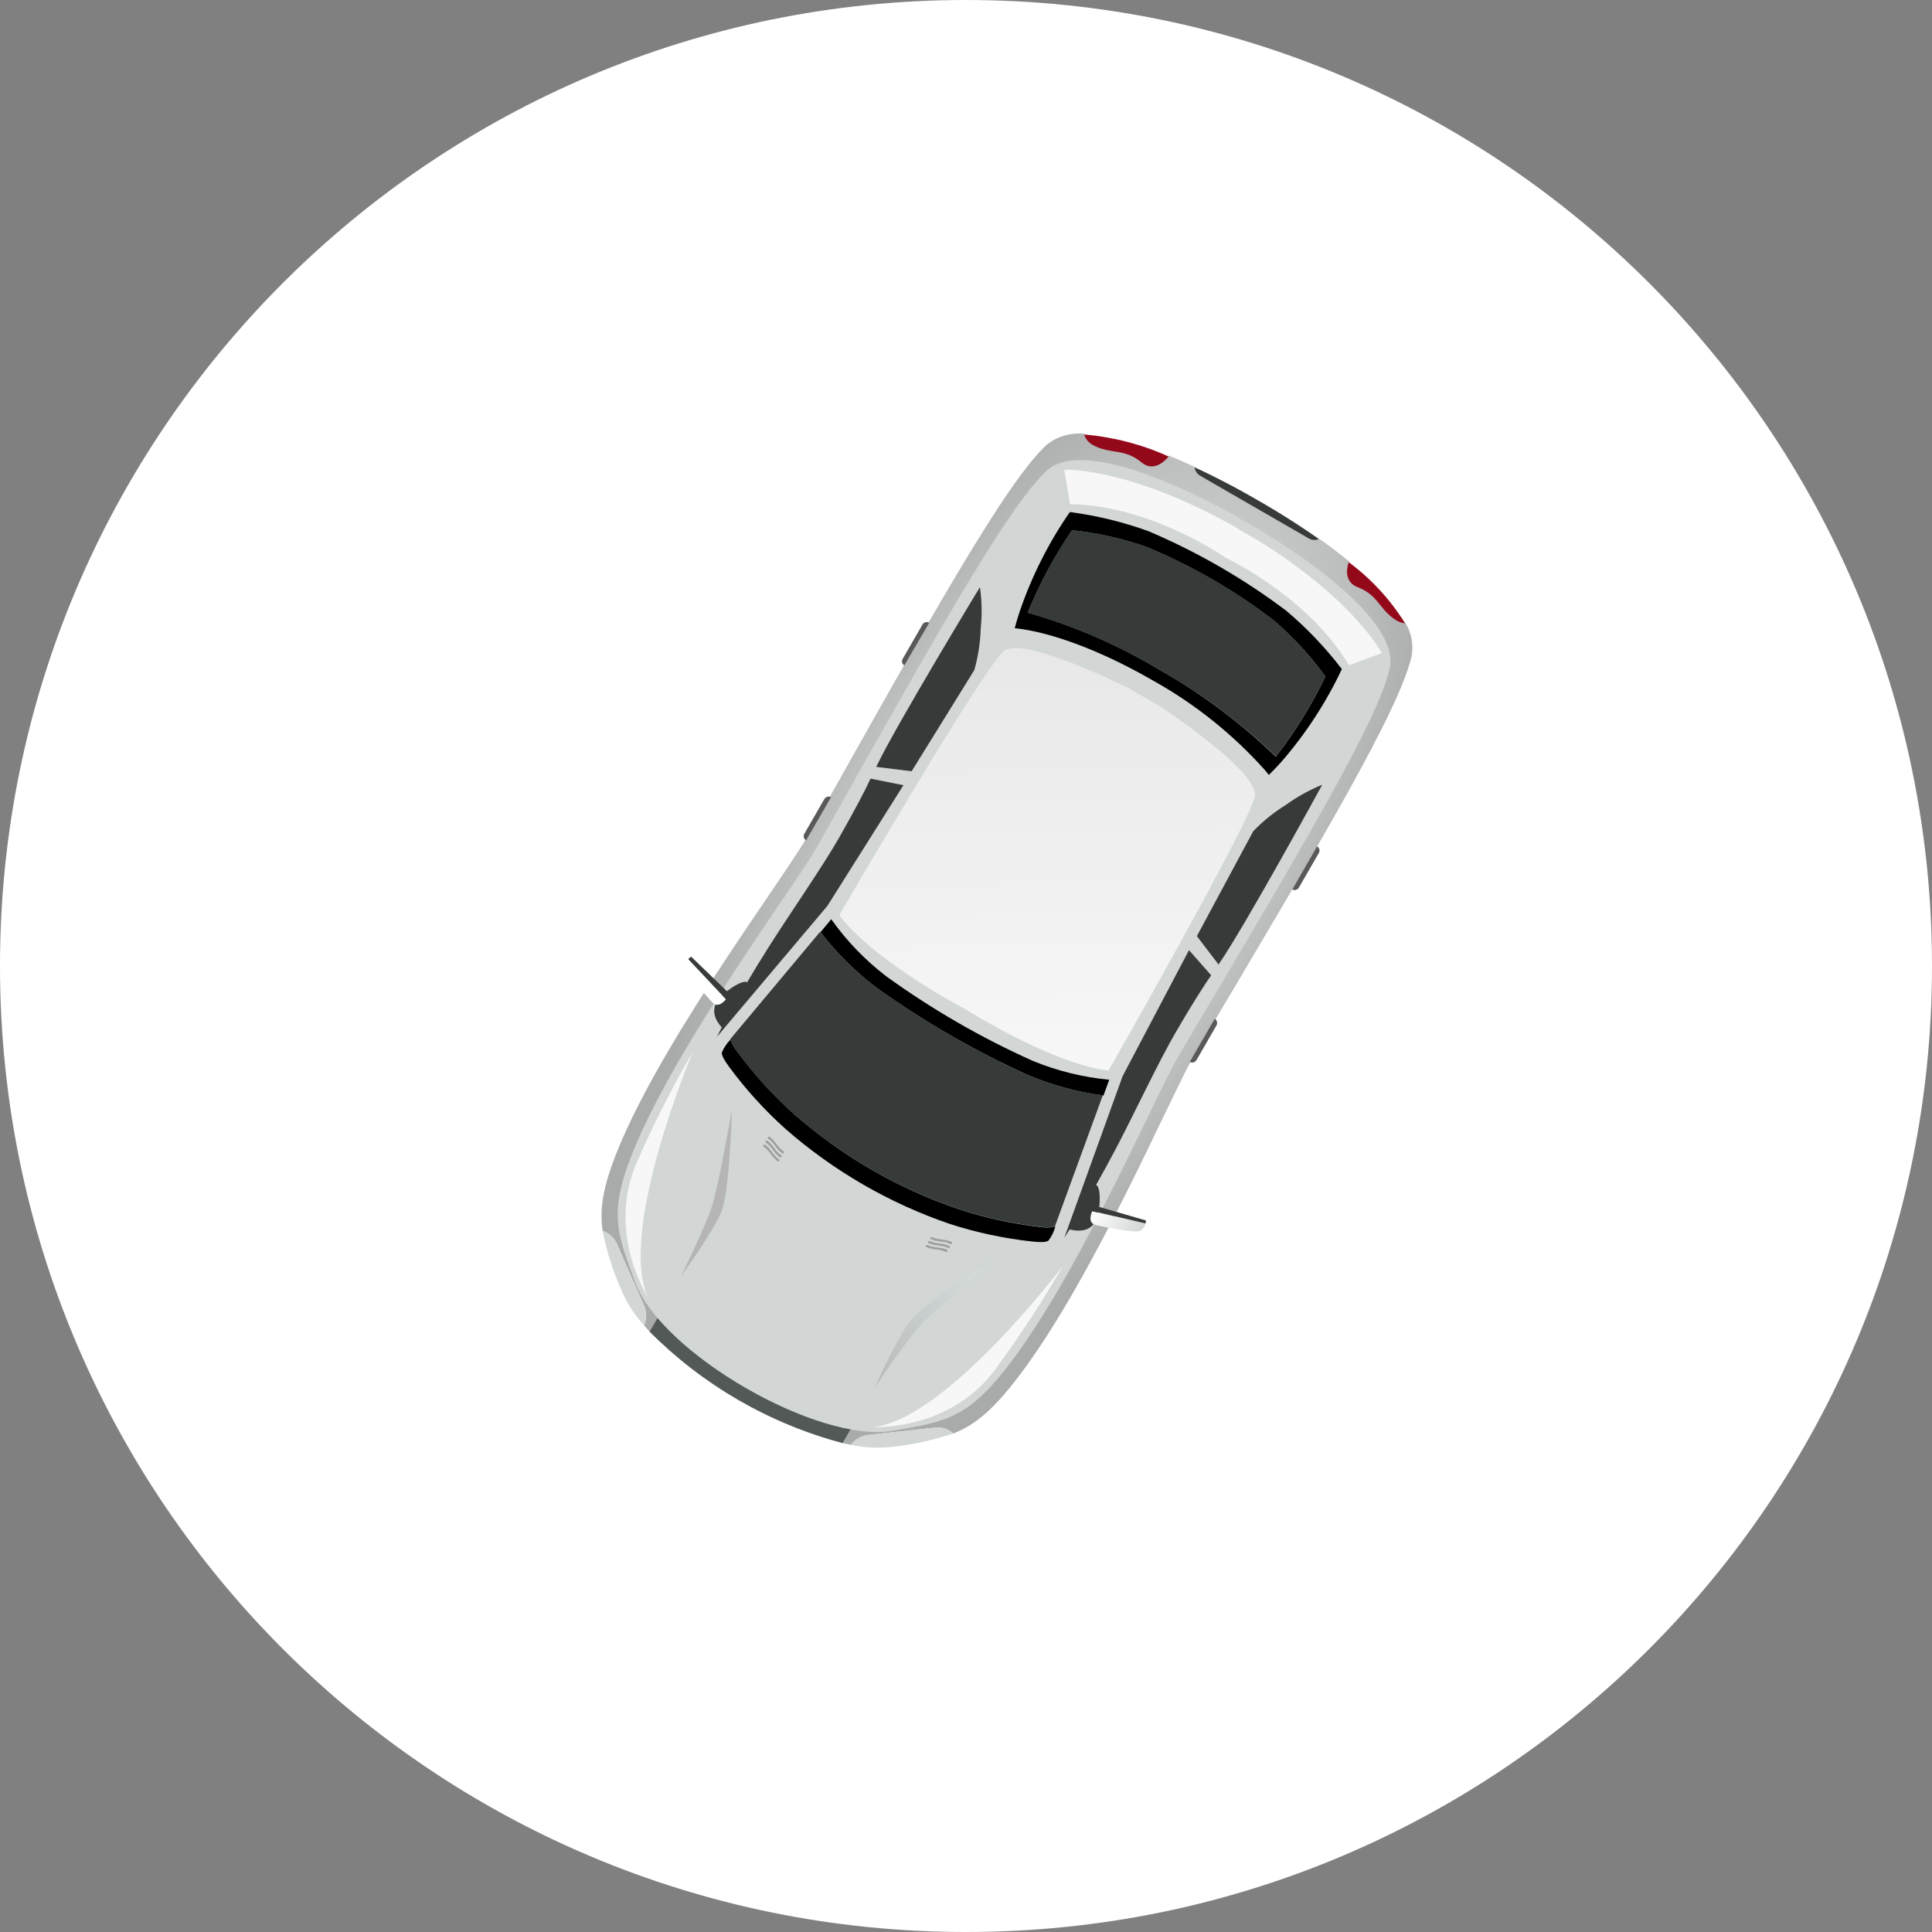 <svg width="28" height="28" viewBox="0 0 28 28" fill="none" xmlns="http://www.w3.org/2000/svg">
<rect x="0" y="0" width="28" height="28" fill="#808080" stroke="none"/>
<path fill-rule="evenodd" clip-rule="evenodd" d="M14 28C21.732 28 28 21.732 28 14C28 6.268 21.732 0 14 0C6.268 0 0 6.268 0 14C0 21.732 6.268 28 14 28Z" fill="white"/>
<path d="M9.014 16.52C8.748 17.135 8.681 17.497 8.735 17.841C8.78 17.856 8.822 17.88 8.858 17.912C8.893 17.944 8.921 17.983 8.94 18.027L9.334 18.921C9.353 18.966 9.364 19.015 9.364 19.065C9.364 19.115 9.354 19.164 9.335 19.209L9.415 19.3L9.781 18.667L12.579 20.283L12.213 20.915L12.332 20.94C12.362 20.9 12.399 20.867 12.442 20.843C12.485 20.818 12.533 20.802 12.582 20.797L13.553 20.69C13.6 20.685 13.649 20.689 13.694 20.704C13.739 20.719 13.781 20.743 13.817 20.775C14.141 20.65 14.422 20.41 14.82 19.872C15.877 18.448 16.962 15.891 17.302 15.302C19.156 12.181 20.286 10.283 20.46 9.501C20.487 9.337 20.454 9.169 20.368 9.027C20.325 9.022 20.284 9.009 20.247 8.987C20.004 8.846 19.977 8.619 19.685 8.505C19.49 8.434 19.518 8.253 19.554 8.136C19.409 8.019 19.26 7.908 19.118 7.807C19.095 7.818 19.07 7.823 19.044 7.821C19.019 7.82 18.995 7.813 18.973 7.8L17.395 6.889C17.373 6.876 17.354 6.859 17.34 6.838C17.327 6.816 17.319 6.792 17.316 6.767C17.193 6.71 17.068 6.655 16.941 6.604C16.865 6.697 16.711 6.831 16.544 6.687C16.302 6.486 16.089 6.581 15.845 6.44C15.814 6.424 15.787 6.403 15.765 6.376C15.743 6.35 15.726 6.319 15.716 6.286C15.522 6.266 15.328 6.322 15.174 6.442C14.582 6.984 13.504 8.913 11.729 12.078C11.396 12.677 9.717 14.897 9.014 16.52Z" fill="url(#paint0_radial_153_5327)"/>
<path d="M9.779 18.667L9.414 19.299C10.187 20.076 11.153 20.634 12.213 20.915L12.578 20.283L9.779 18.667Z" fill="url(#paint1_linear_153_5327)"/>
<path d="M9.243 16.527C8.799 17.545 8.927 17.831 9.206 18.583C9.584 19.612 11.856 20.924 12.936 20.736C13.732 20.598 14.043 20.565 14.702 19.673C15.713 18.304 16.76 15.838 17.096 15.276C18.879 12.273 19.967 10.445 20.139 9.694C20.338 8.829 18.055 7.564 18.055 7.564C18.055 7.564 15.818 6.22 15.168 6.824C14.604 7.348 13.565 9.204 11.855 12.25C11.532 12.826 9.922 14.967 9.243 16.527Z" fill="url(#paint2_radial_153_5327)"/>
<path d="M14.908 15.586C15.255 15.729 15.619 15.828 15.992 15.878L16.076 15.648C15.696 15.613 15.323 15.521 14.97 15.376C14.22 15.04 13.506 14.628 12.84 14.146C12.536 13.912 12.268 13.635 12.047 13.322L11.891 13.51C12.12 13.807 12.388 14.074 12.685 14.302C13.382 14.802 14.127 15.232 14.908 15.586Z" fill="url(#paint3_linear_153_5327)"/>
<path d="M15.081 17.783C14.678 17.737 14.28 17.651 13.894 17.524C13.016 17.226 12.206 16.758 11.508 16.147C11.205 15.876 10.932 15.575 10.691 15.248C10.645 15.194 10.609 15.132 10.587 15.064L10.584 15.07C10.531 15.123 10.49 15.186 10.461 15.255C10.46 15.301 10.496 15.365 10.568 15.463C10.809 15.79 11.083 16.091 11.385 16.362C12.083 16.973 12.893 17.441 13.771 17.74C14.158 17.865 14.556 17.949 14.96 17.993C15.081 18.006 15.155 18.005 15.194 17.981C15.239 17.922 15.273 17.854 15.293 17.782L15.296 17.777C15.225 17.793 15.152 17.795 15.081 17.783Z" fill="url(#paint4_linear_153_5327)"/>
<path d="M14.908 15.586C14.124 15.231 13.377 14.8 12.678 14.299C12.381 14.07 12.114 13.803 11.884 13.506L10.582 15.062C10.605 15.129 10.64 15.191 10.686 15.245C10.927 15.572 11.201 15.873 11.503 16.144C12.201 16.755 13.012 17.223 13.889 17.522C14.275 17.648 14.673 17.735 15.077 17.78C15.146 17.793 15.218 17.792 15.287 17.778L15.983 15.873C15.614 15.824 15.253 15.727 14.908 15.586Z" fill="url(#paint5_linear_153_5327)"/>
<path d="M14.783 8.849C14.754 8.932 14.729 9.018 14.706 9.105C14.706 9.105 14.742 9.107 14.808 9.117C15.05 9.152 15.725 9.294 16.721 9.869C17.323 10.206 17.865 10.64 18.326 11.154C18.368 11.203 18.389 11.231 18.389 11.231C18.451 11.17 18.511 11.107 18.568 11.044C18.922 10.637 19.218 10.184 19.447 9.697C19.21 9.387 18.94 9.103 18.641 8.851C18.026 8.388 17.356 8.001 16.646 7.699C16.277 7.565 15.895 7.472 15.505 7.421C15.2 7.861 14.957 8.342 14.783 8.849ZM15.537 7.685C15.902 7.723 16.262 7.803 16.609 7.924C17.272 8.198 17.896 8.558 18.465 8.995C18.743 9.235 18.992 9.507 19.208 9.805C19.011 10.217 18.77 10.606 18.489 10.967C17.986 10.479 17.423 10.058 16.814 9.713C16.214 9.351 15.569 9.07 14.895 8.879C15.066 8.459 15.281 8.059 15.537 7.685Z" fill="url(#paint6_linear_153_5327)"/>
<path d="M18.49 10.964C18.771 10.604 19.011 10.216 19.209 9.805C18.993 9.507 18.744 9.236 18.466 8.996C17.897 8.559 17.273 8.199 16.61 7.924C16.263 7.804 15.903 7.723 15.537 7.685C15.281 8.059 15.066 8.459 14.895 8.879C15.569 9.07 16.214 9.351 16.814 9.713C17.423 10.058 17.987 10.478 18.49 10.964Z" fill="url(#paint7_linear_153_5327)"/>
<path d="M17.553 14.135L17.232 13.77L16.269 15.598L15.425 17.938C15.425 17.938 15.772 17.413 16.189 16.615C16.453 16.11 16.787 15.395 17.039 14.962C17.279 14.546 17.458 14.271 17.553 14.135Z" fill="url(#paint8_linear_153_5327)"/>
<path d="M12.616 11.284L13.093 11.38L11.991 13.129L10.388 15.029C10.388 15.029 10.669 14.467 11.152 13.707C11.457 13.226 11.909 12.579 12.159 12.144C12.396 11.727 12.548 11.437 12.616 11.284Z" fill="url(#paint9_linear_153_5327)"/>
<path d="M17.66 13.978L17.346 13.567L18.164 12.045C18.305 11.899 18.464 11.772 18.636 11.665C18.799 11.547 18.976 11.449 19.163 11.373C19.163 11.373 18.032 13.444 17.66 13.978Z" fill="url(#paint10_linear_153_5327)"/>
<path d="M12.699 11.114L13.212 11.178L14.121 9.71C14.176 9.515 14.207 9.314 14.213 9.112C14.234 8.911 14.231 8.709 14.202 8.509C14.202 8.509 12.977 10.526 12.699 11.114Z" fill="url(#paint11_linear_153_5327)"/>
<path d="M13.553 20.69L12.582 20.796C12.533 20.802 12.485 20.818 12.442 20.843C12.399 20.867 12.362 20.9 12.332 20.94C12.54 20.984 12.753 20.992 12.964 20.965C13.254 20.932 13.539 20.868 13.816 20.774C13.78 20.742 13.739 20.718 13.693 20.704C13.648 20.689 13.6 20.685 13.553 20.69Z" fill="url(#paint12_radial_153_5327)"/>
<path d="M9.332 18.92L8.939 18.026C8.92 17.983 8.892 17.943 8.857 17.911C8.821 17.879 8.779 17.855 8.734 17.84C8.791 18.127 8.878 18.406 8.995 18.673C9.076 18.869 9.19 19.05 9.332 19.208C9.352 19.163 9.362 19.113 9.362 19.064C9.362 19.015 9.352 18.966 9.332 18.92Z" fill="url(#paint13_radial_153_5327)"/>
<path d="M19.68 8.512C19.976 8.622 20 8.853 20.243 8.994C20.28 9.016 20.321 9.029 20.364 9.034C20.149 8.689 19.872 8.388 19.546 8.147C19.511 8.258 19.488 8.437 19.68 8.512Z" fill="#93091A"/>
<path d="M16.54 6.699C16.709 6.839 16.862 6.705 16.937 6.616C16.55 6.441 16.136 6.333 15.713 6.297C15.723 6.33 15.739 6.36 15.761 6.387C15.784 6.413 15.811 6.435 15.841 6.451C16.089 6.586 16.299 6.496 16.54 6.699Z" fill="#93091A"/>
<path d="M14.405 18.264C14.405 18.264 13.458 18.841 13.214 19.116C13.03 19.323 12.677 20.109 12.677 20.109C12.677 20.109 13.134 19.434 13.315 19.235C13.56 18.964 14.405 18.264 14.405 18.264Z" fill="url(#paint14_linear_153_5327)"/>
<path d="M10.608 16.072C10.608 16.072 10.58 17.185 10.466 17.529C10.378 17.792 9.874 18.491 9.874 18.491C9.874 18.491 10.23 17.758 10.312 17.502C10.424 17.154 10.608 16.072 10.608 16.072Z" fill="url(#paint15_linear_153_5327)"/>
<path style="mix-blend-mode:screen" d="M10.692 15.248C10.933 15.575 11.207 15.877 11.509 16.148C11.671 16.293 11.842 16.43 12.019 16.556C12.836 16.305 14 15.666 14.485 15.39C13.857 15.075 13.256 14.711 12.685 14.303C12.387 14.074 12.12 13.808 11.891 13.511L10.589 15.066C10.611 15.133 10.646 15.195 10.692 15.248Z" fill="url(#paint16_linear_153_5327)"/>
<path d="M13.98 14.621C15.422 15.498 16.067 15.513 16.067 15.513C16.067 15.513 18.094 11.962 18.186 11.546C18.246 11.268 17.388 10.627 16.829 10.246L16.346 9.967C15.734 9.672 14.754 9.247 14.542 9.442C14.221 9.726 12.165 13.26 12.165 13.26C12.165 13.26 12.5 13.811 13.98 14.621Z" fill="url(#paint17_linear_153_5327)"/>
<path d="M17.728 7.542C16.283 6.767 15.423 6.807 15.423 6.807L15.508 7.307C16.681 7.322 17.757 8.08 17.757 8.08C17.757 8.08 18.95 8.634 19.55 9.641L20.026 9.465C20.026 9.465 19.631 8.7 18.237 7.836C18.163 7.793 17.983 7.689 17.983 7.689C17.89 7.626 17.802 7.584 17.728 7.542Z" fill="url(#paint18_linear_153_5327)"/>
<path d="M12.649 20.683C12.649 20.683 13.786 20.747 14.449 19.813C14.794 19.341 15.114 18.851 15.406 18.344C15.406 18.344 13.711 20.583 12.649 20.683Z" fill="url(#paint19_linear_153_5327)"/>
<path d="M9.391 18.802C9.391 18.802 8.768 17.849 9.245 16.809C9.481 16.273 9.747 15.751 10.04 15.245C10.04 15.245 8.947 17.832 9.391 18.802Z" fill="url(#paint20_linear_153_5327)"/>
<path d="M10.479 14.907C10.479 14.907 10.277 14.731 10.38 14.536C10.483 14.342 10.947 14.081 10.811 14.332C10.714 14.531 10.603 14.723 10.479 14.907Z" fill="url(#paint21_linear_153_5327)"/>
<path d="M9.933 14.02C9.944 14.117 10.321 14.524 10.321 14.524C10.395 14.606 10.468 14.541 10.522 14.483L9.979 13.903C9.963 13.917 9.951 13.936 9.943 13.956C9.935 13.976 9.932 13.998 9.933 14.02Z" fill="url(#paint22_linear_153_5327)"/>
<path d="M10.522 14.482C10.541 14.456 10.557 14.428 10.57 14.399L10.017 13.865C10.001 13.875 9.987 13.887 9.974 13.9L10.522 14.482Z" fill="url(#paint23_linear_153_5327)"/>
<path d="M15.48 17.811C15.48 17.811 15.748 17.906 15.864 17.72C15.979 17.533 15.96 16.993 15.812 17.235C15.687 17.418 15.576 17.611 15.48 17.811Z" fill="url(#paint24_linear_153_5327)"/>
<path d="M15.889 17.756C15.889 17.756 16.43 17.877 16.519 17.84C16.541 17.829 16.559 17.814 16.573 17.795C16.587 17.776 16.597 17.754 16.601 17.73L15.828 17.555C15.798 17.628 15.776 17.733 15.889 17.756Z" fill="url(#paint25_linear_153_5327)"/>
<path d="M16.602 17.731C16.605 17.717 16.608 17.702 16.608 17.688L15.863 17.472C15.846 17.496 15.832 17.521 15.819 17.548L16.602 17.731Z" fill="url(#paint26_linear_153_5327)"/>
<path d="M17.243 15.39C17.26 15.399 17.279 15.402 17.297 15.397C17.315 15.392 17.33 15.38 17.34 15.364L17.63 14.861C17.64 14.844 17.642 14.825 17.637 14.807C17.633 14.789 17.621 14.774 17.605 14.764L17.243 15.39Z" fill="#595959"/>
<path d="M18.728 12.89C18.744 12.899 18.763 12.902 18.781 12.897C18.799 12.892 18.815 12.88 18.824 12.864L19.114 12.362C19.123 12.346 19.126 12.326 19.121 12.308C19.116 12.29 19.104 12.275 19.088 12.266L18.728 12.89Z" fill="#595959"/>
<path d="M11.683 12.179C11.667 12.17 11.655 12.155 11.65 12.136C11.645 12.118 11.648 12.099 11.657 12.083L11.948 11.579C11.957 11.563 11.973 11.552 11.991 11.547C12.009 11.542 12.028 11.544 12.044 11.554L11.683 12.179Z" fill="#595959"/>
<path d="M13.106 9.644C13.091 9.635 13.08 9.62 13.075 9.603C13.071 9.586 13.072 9.568 13.08 9.553L13.37 9.05C13.38 9.034 13.395 9.022 13.413 9.018C13.431 9.013 13.45 9.015 13.467 9.025L13.106 9.644Z" fill="#595959"/>
<path d="M13.726 18.114C13.623 18.066 13.542 18.093 13.441 18.044C13.437 18.042 13.432 18.041 13.428 18.043C13.424 18.044 13.42 18.047 13.418 18.051C13.417 18.053 13.416 18.055 13.415 18.057C13.415 18.059 13.415 18.061 13.416 18.063C13.416 18.066 13.417 18.067 13.419 18.069C13.42 18.071 13.422 18.072 13.424 18.073C13.526 18.121 13.607 18.094 13.709 18.144C13.713 18.145 13.717 18.146 13.721 18.145C13.726 18.143 13.729 18.14 13.732 18.136C13.734 18.133 13.734 18.128 13.733 18.124C13.732 18.12 13.729 18.116 13.726 18.114Z" fill="#9E9E9E"/>
<path d="M13.457 18.015C13.559 18.063 13.64 18.037 13.742 18.086C13.746 18.088 13.75 18.088 13.755 18.087C13.759 18.085 13.762 18.083 13.765 18.079C13.766 18.077 13.767 18.075 13.767 18.073C13.768 18.071 13.768 18.068 13.767 18.066C13.766 18.064 13.765 18.062 13.764 18.061C13.762 18.059 13.761 18.058 13.759 18.057C13.657 18.009 13.575 18.035 13.474 17.986C13.47 17.984 13.465 17.984 13.461 17.985C13.457 17.986 13.453 17.989 13.451 17.993C13.45 17.995 13.449 17.997 13.448 17.999C13.448 18.001 13.448 18.004 13.449 18.006C13.449 18.008 13.45 18.01 13.452 18.012C13.453 18.013 13.455 18.015 13.457 18.015Z" fill="#9E9E9E"/>
<path d="M13.49 17.958C13.592 18.006 13.674 17.979 13.775 18.029C13.779 18.03 13.784 18.031 13.788 18.029C13.792 18.028 13.796 18.025 13.798 18.021C13.8 18.018 13.801 18.013 13.8 18.009C13.798 18.005 13.796 18.001 13.792 17.999C13.69 17.951 13.609 17.978 13.507 17.929C13.503 17.927 13.499 17.926 13.494 17.928C13.49 17.929 13.486 17.932 13.484 17.936C13.483 17.938 13.482 17.94 13.482 17.942C13.481 17.944 13.481 17.946 13.482 17.948C13.483 17.95 13.484 17.952 13.485 17.954C13.486 17.956 13.488 17.957 13.49 17.958Z" fill="#9E9E9E"/>
<path d="M11.086 16.59C11.179 16.655 11.196 16.738 11.289 16.802C11.293 16.804 11.296 16.808 11.297 16.812C11.298 16.817 11.297 16.821 11.295 16.825C11.294 16.827 11.292 16.829 11.291 16.83C11.289 16.832 11.287 16.833 11.285 16.833C11.283 16.834 11.281 16.834 11.278 16.834C11.276 16.833 11.274 16.832 11.273 16.831C11.18 16.767 11.162 16.683 11.069 16.62C11.065 16.617 11.063 16.613 11.062 16.609C11.061 16.605 11.062 16.6 11.064 16.596C11.066 16.593 11.069 16.59 11.074 16.589C11.078 16.587 11.082 16.588 11.086 16.59Z" fill="#9E9E9E"/>
<path d="M11.305 16.773C11.212 16.708 11.194 16.625 11.101 16.561C11.098 16.559 11.095 16.555 11.094 16.551C11.093 16.546 11.094 16.542 11.096 16.538C11.097 16.536 11.098 16.534 11.1 16.533C11.101 16.531 11.103 16.53 11.106 16.53C11.108 16.529 11.11 16.529 11.112 16.529C11.114 16.53 11.116 16.531 11.118 16.532C11.211 16.596 11.228 16.68 11.322 16.743C11.325 16.746 11.328 16.75 11.329 16.754C11.33 16.758 11.329 16.763 11.327 16.767C11.325 16.77 11.321 16.773 11.317 16.774C11.313 16.776 11.308 16.775 11.305 16.773Z" fill="#9E9E9E"/>
<path d="M11.338 16.715C11.245 16.651 11.228 16.567 11.134 16.504C11.131 16.501 11.128 16.498 11.127 16.493C11.126 16.489 11.127 16.484 11.129 16.48C11.131 16.477 11.135 16.474 11.139 16.473C11.143 16.472 11.147 16.472 11.151 16.475C11.244 16.539 11.261 16.623 11.355 16.686C11.358 16.688 11.361 16.692 11.362 16.697C11.363 16.701 11.362 16.706 11.36 16.709C11.359 16.711 11.358 16.713 11.356 16.715C11.354 16.716 11.352 16.717 11.35 16.718C11.348 16.718 11.346 16.718 11.344 16.718C11.341 16.717 11.339 16.716 11.338 16.715Z" fill="#9E9E9E"/>
<path d="M17.392 6.894L18.969 7.804C18.991 7.817 19.015 7.824 19.041 7.826C19.066 7.827 19.091 7.822 19.114 7.811C18.644 7.481 18.235 7.254 18.234 7.253C18.233 7.253 17.833 7.013 17.314 6.772C17.316 6.797 17.324 6.821 17.338 6.842C17.351 6.864 17.37 6.881 17.392 6.894Z" fill="url(#paint27_linear_153_5327)"/>
<path style="mix-blend-mode:screen" d="M14.895 8.879C15.569 9.07 16.214 9.351 16.814 9.713C16.997 9.819 17.163 9.922 17.323 10.029C17.973 10.091 18.698 9.545 18.883 9.404C18.752 9.26 18.613 9.123 18.466 8.995C17.898 8.558 17.274 8.198 16.611 7.923C16.264 7.803 15.903 7.723 15.537 7.685C15.281 8.059 15.066 8.459 14.895 8.879Z" fill="url(#paint28_linear_153_5327)"/>
<defs>
<radialGradient id="paint0_radial_153_5327" cx="0" cy="0" r="1" gradientUnits="userSpaceOnUse" gradientTransform="translate(15.27 12.387) rotate(-150) scale(4.221 8.781)">
<stop stop-color="#F7F7F7"/>
<stop offset="1" stop-color="#A8ABAA"/>
</radialGradient>
<linearGradient id="paint1_linear_153_5327" x1="-130.775" y1="-90.964" x2="-197.534" y2="-129.507" gradientUnits="userSpaceOnUse">
<stop stop-color="#525956"/>
<stop offset="1" stop-color="#2C2E2E"/>
</linearGradient>
<radialGradient id="paint2_radial_153_5327" cx="0" cy="0" r="1" gradientUnits="userSpaceOnUse" gradientTransform="translate(-159408 275281) rotate(-150) scale(159.961 1386.37)">
<stop stop-color="white"/>
<stop offset="1" stop-color="#D2D6D5"/>
</radialGradient>
<linearGradient id="paint3_linear_153_5327" x1="-168.556" y1="-138.832" x2="-311.751" y2="-221.506" gradientUnits="userSpaceOnUse">
<stop/>
<stop offset="1" stop-color="#1B1C1C"/>
</linearGradient>
<linearGradient id="paint4_linear_153_5327" x1="-186.281" y1="-150.974" x2="-377.856" y2="-261.58" gradientUnits="userSpaceOnUse">
<stop/>
<stop offset="1" stop-color="#1B1C1C"/>
</linearGradient>
<linearGradient id="paint5_linear_153_5327" x1="-128.063" y1="-250.172" x2="-316.643" y2="-359.048" gradientUnits="userSpaceOnUse">
<stop stop-color="#363B39"/>
<stop offset="1" stop-color="#1B1C1C"/>
</linearGradient>
<linearGradient id="paint6_linear_153_5327" x1="-49.24" y1="-335.901" x2="-184.13" y2="-413.78" gradientUnits="userSpaceOnUse">
<stop/>
<stop offset="1" stop-color="#1B1C1C"/>
</linearGradient>
<linearGradient id="paint7_linear_153_5327" x1="-68.77" y1="-280.549" x2="-185.613" y2="-348.008" gradientUnits="userSpaceOnUse">
<stop stop-color="#363B39"/>
<stop offset="1" stop-color="#1B1C1C"/>
</linearGradient>
<linearGradient id="paint8_linear_153_5327" x1="158.195" y1="-278.572" x2="156.361" y2="-279.631" gradientUnits="userSpaceOnUse">
<stop stop-color="#363B39"/>
<stop offset="1" stop-color="#1B1C1C"/>
</linearGradient>
<linearGradient id="paint9_linear_153_5327" x1="135.484" y1="-291.684" x2="133.656" y2="-292.74" gradientUnits="userSpaceOnUse">
<stop stop-color="#363B39"/>
<stop offset="1" stop-color="#1B1C1C"/>
</linearGradient>
<linearGradient id="paint10_linear_153_5327" x1="146.944" y1="-261.187" x2="144.98" y2="-262.321" gradientUnits="userSpaceOnUse">
<stop stop-color="#363B39"/>
<stop offset="1" stop-color="#1B1C1C"/>
</linearGradient>
<linearGradient id="paint11_linear_153_5327" x1="124.004" y1="-274.432" x2="122.044" y2="-275.563" gradientUnits="userSpaceOnUse">
<stop stop-color="#363B39"/>
<stop offset="1" stop-color="#1B1C1C"/>
</linearGradient>
<radialGradient id="paint12_radial_153_5327" cx="0" cy="0" r="1" gradientUnits="userSpaceOnUse" gradientTransform="translate(-22.345 -37.617) rotate(-150) scale(4.628 3.608)">
<stop stop-color="white"/>
<stop offset="1" stop-color="#D2D6D5"/>
</radialGradient>
<radialGradient id="paint13_radial_153_5327" cx="0" cy="0" r="1" gradientUnits="userSpaceOnUse" gradientTransform="translate(-62.215 -60.642) rotate(-150) scale(4.616 3.599)">
<stop stop-color="white"/>
<stop offset="1" stop-color="#D2D6D5"/>
</radialGradient>
<linearGradient id="paint14_linear_153_5327" x1="14.159" y1="18.505" x2="12.307" y2="20.192" gradientUnits="userSpaceOnUse">
<stop stop-color="#D2DBDA"/>
<stop offset="1" stop-color="#B5B5B5"/>
</linearGradient>
<linearGradient id="paint15_linear_153_5327" x1="25.378" y1="-111.368" x2="33.802" y2="-79.458" gradientUnits="userSpaceOnUse">
<stop stop-color="#D2DBDA"/>
<stop offset="1" stop-color="#B5B5B5"/>
</linearGradient>
<linearGradient id="paint16_linear_153_5327" x1="-119.01" y1="-230.497" x2="-130.545" y2="-271.637" gradientUnits="userSpaceOnUse">
<stop stop-color="#363B39"/>
<stop offset="1"/>
</linearGradient>
<linearGradient id="paint17_linear_153_5327" x1="15.247" y1="15.47" x2="14.981" y2="4.123" gradientUnits="userSpaceOnUse">
<stop stop-color="#F7F7F7"/>
<stop offset="1" stop-color="#DBDBDB"/>
</linearGradient>
<linearGradient id="paint18_linear_153_5327" x1="-210.716" y1="-246.97" x2="-193.477" y2="-285.612" gradientUnits="userSpaceOnUse">
<stop stop-color="#F7F7F7"/>
<stop offset="1" stop-color="#DBDBDB"/>
</linearGradient>
<linearGradient id="paint19_linear_153_5327" x1="0.954" y1="-57.257" x2="-19.679" y2="-139.057" gradientUnits="userSpaceOnUse">
<stop stop-color="#F7F7F7"/>
<stop offset="1" stop-color="#DBDBDB"/>
</linearGradient>
<linearGradient id="paint20_linear_153_5327" x1="409.727" y1="178.72" x2="490.885" y2="155.714" gradientUnits="userSpaceOnUse">
<stop stop-color="#F7F7F7"/>
<stop offset="1" stop-color="#DBDBDB"/>
</linearGradient>
<linearGradient id="paint21_linear_153_5327" x1="10.666" y1="-35.405" x2="8.758" y2="-39.687" gradientUnits="userSpaceOnUse">
<stop stop-color="#363B39"/>
<stop offset="1" stop-color="#1B1C1C"/>
</linearGradient>
<linearGradient id="paint22_linear_153_5327" x1="-38.081" y1="-39.522" x2="-41.866" y2="-41.707" gradientUnits="userSpaceOnUse">
<stop stop-color="white"/>
<stop offset="1" stop-color="#D2D6D5"/>
</linearGradient>
<linearGradient id="paint23_linear_153_5327" x1="-40.789" y1="-35.032" x2="-44.579" y2="-37.221" gradientUnits="userSpaceOnUse">
<stop stop-color="#363B39"/>
<stop offset="1" stop-color="#1B1C1C"/>
</linearGradient>
<linearGradient id="paint24_linear_153_5327" x1="26.128" y1="-27.148" x2="24.524" y2="-31.83" gradientUnits="userSpaceOnUse">
<stop stop-color="#363B39"/>
<stop offset="1" stop-color="#1B1C1C"/>
</linearGradient>
<linearGradient id="paint25_linear_153_5327" x1="16.513" y1="17.902" x2="15.844" y2="17.516" gradientUnits="userSpaceOnUse">
<stop stop-color="#D2D6D5"/>
<stop offset="1" stop-color="white"/>
</linearGradient>
<linearGradient id="paint26_linear_153_5327" x1="-1.395" y1="-11.679" x2="-5.204" y2="-13.877" gradientUnits="userSpaceOnUse">
<stop stop-color="#363B39"/>
<stop offset="1" stop-color="#1B1C1C"/>
</linearGradient>
<linearGradient id="paint27_linear_153_5327" x1="-81.304" y1="-67.184" x2="-108.921" y2="-83.129" gradientUnits="userSpaceOnUse">
<stop stop-color="#363B39"/>
<stop offset="1" stop-color="#1B1C1C"/>
</linearGradient>
<linearGradient id="paint28_linear_153_5327" x1="-86.777" y1="-259.49" x2="-79.836" y2="-289.251" gradientUnits="userSpaceOnUse">
<stop stop-color="#363B39"/>
<stop offset="1"/>
</linearGradient>
</defs>
</svg>
